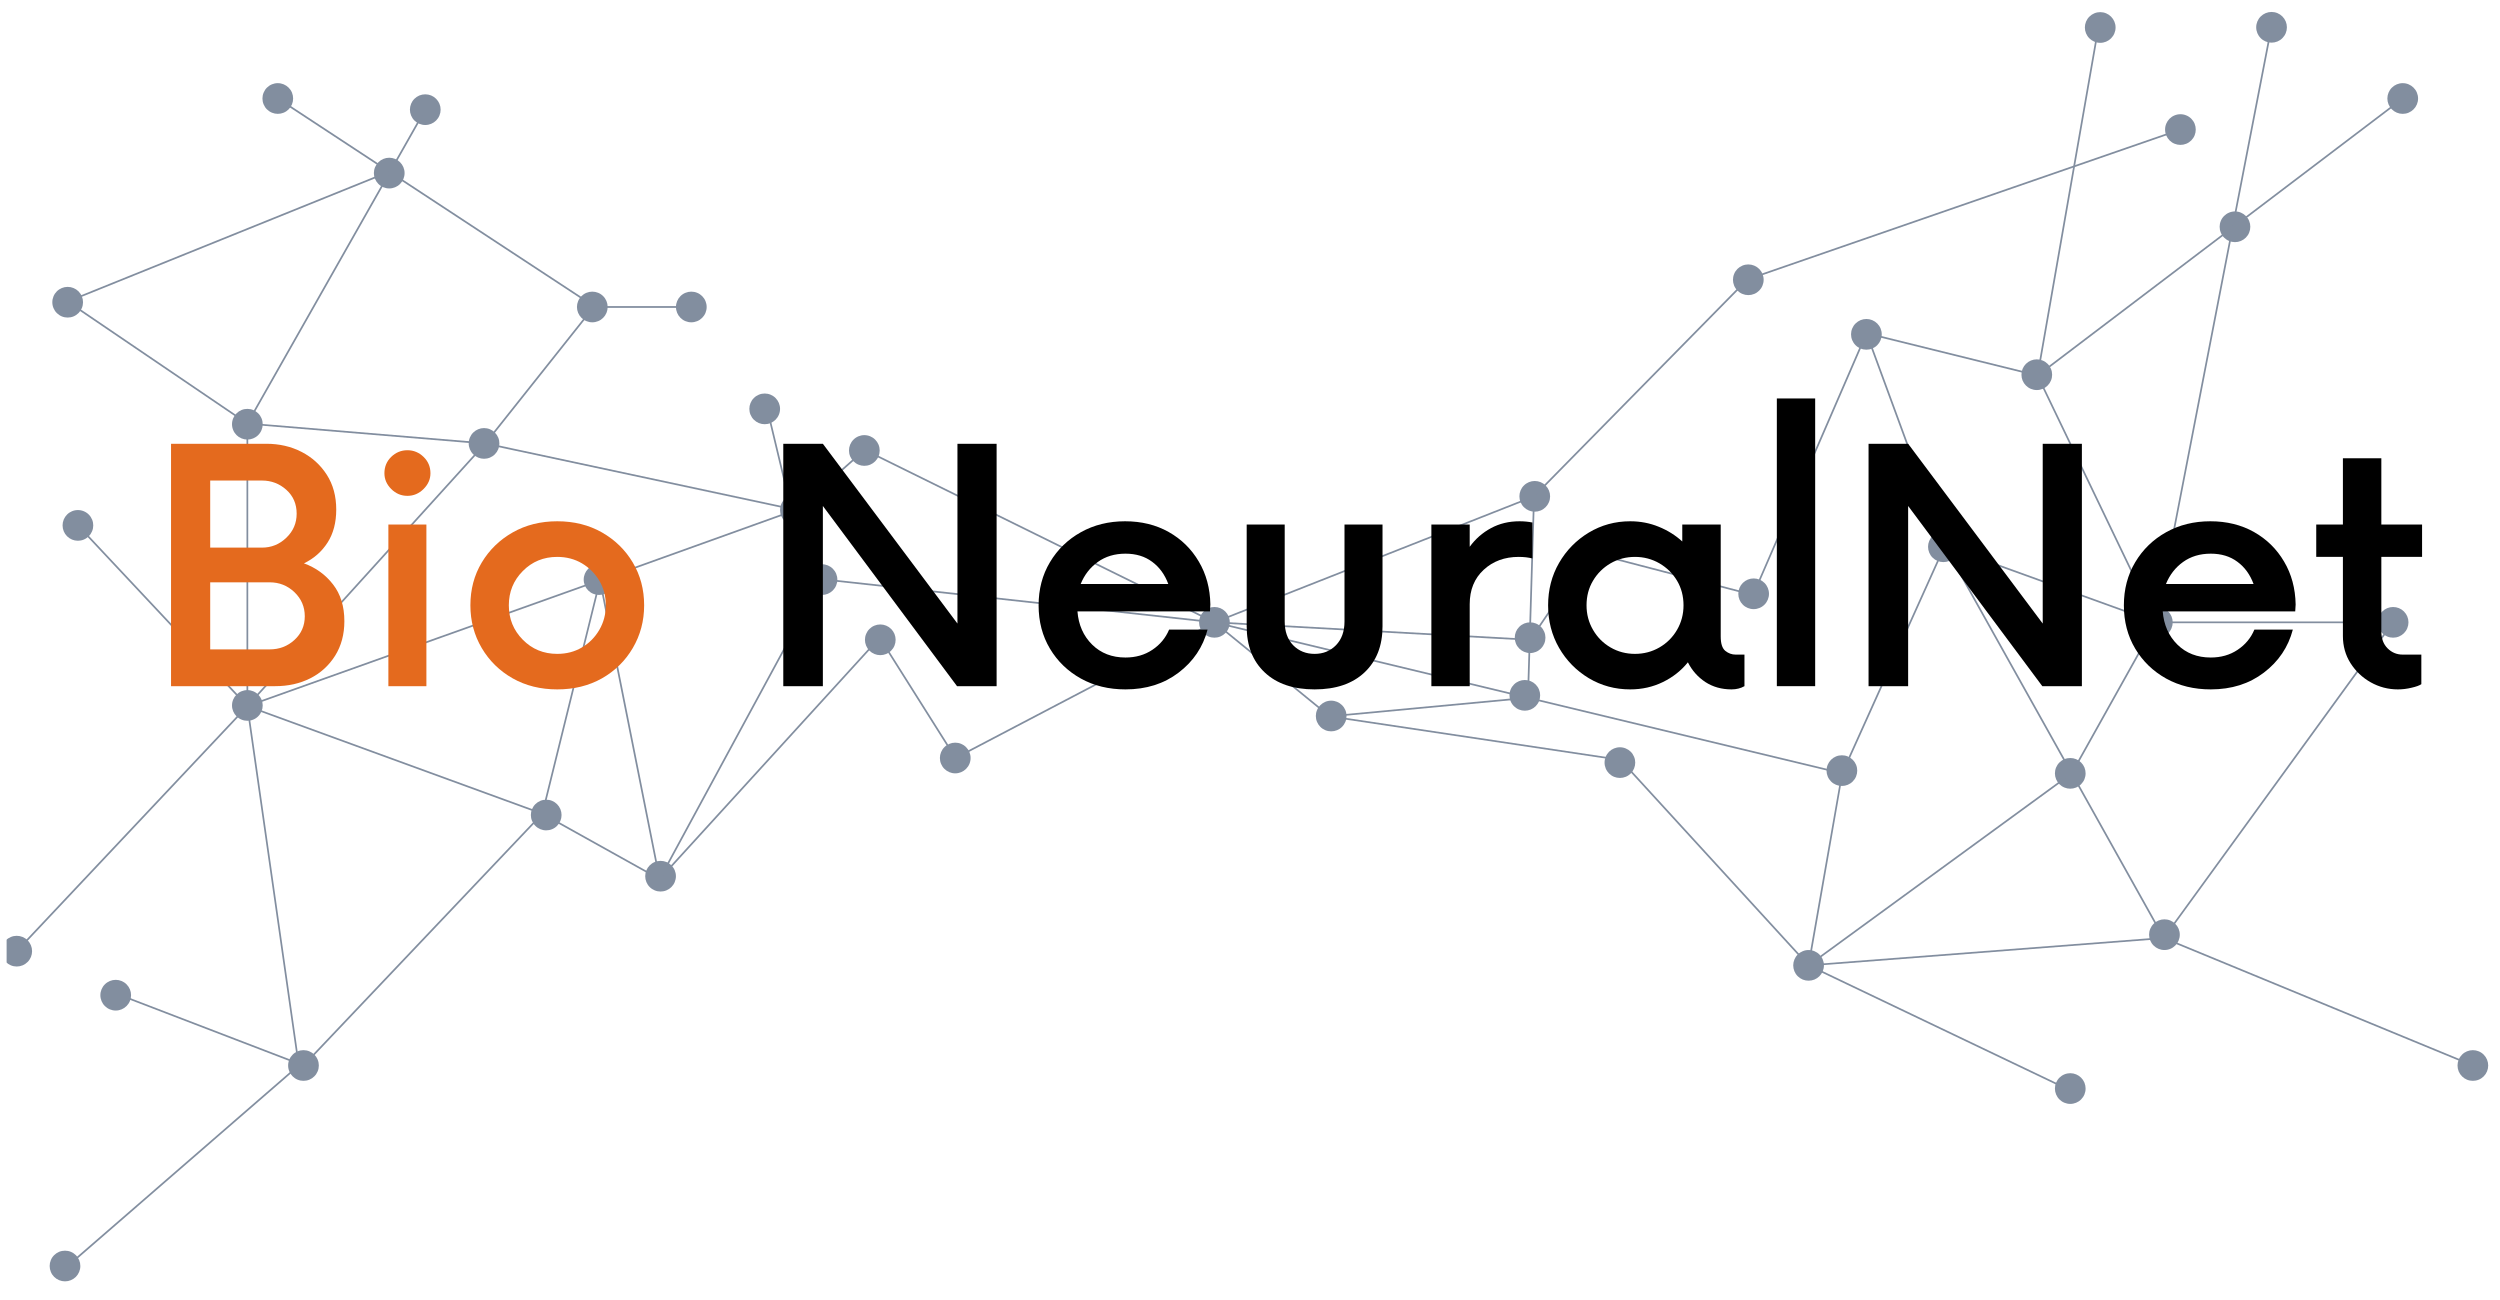 <svg xmlns="http://www.w3.org/2000/svg" xmlns:xlink="http://www.w3.org/1999/xlink" width="500" zoomAndPan="magnify" viewBox="0 0 375 195" height="260" preserveAspectRatio="xMidYMid meet" version="1.0"><defs><filter x="0%" y="0%" width="100%" height="100%" id="a711c053f1"><feColorMatrix values="0 0 0 0 1 0 0 0 0 1 0 0 0 0 1 0 0 0 1 0" color-interpolation-filters="sRGB"/></filter><g/><clipPath id="9b915ff78d"><path d="M 0.957 1 L 374 1 L 374 193 L 0.957 193 Z M 0.957 1 " clip-rule="nonzero"/></clipPath><mask id="8390b994e7"><g filter="url(#a711c053f1)"><rect x="-37.5" width="450" fill="#000000" y="-19.5" height="234" fill-opacity="0.5"/></g></mask><clipPath id="5725ad43cc"><path d="M 0.957 139 L 5 139 L 5 144 L 0.957 144 Z M 0.957 139 " clip-rule="nonzero"/></clipPath><clipPath id="6019769ccc"><path d="M 7 186 L 13 186 L 13 191.453 L 7 191.453 Z M 7 186 " clip-rule="nonzero"/></clipPath><clipPath id="0f845f55ff"><path d="M 312 0.797 L 318 0.797 L 318 6 L 312 6 Z M 312 0.797 " clip-rule="nonzero"/></clipPath><clipPath id="55d23c56a5"><path d="M 368 156 L 373.438 156 L 373.438 162 L 368 162 Z M 368 156 " clip-rule="nonzero"/></clipPath><clipPath id="87bc7d2fb2"><path d="M 338 0.797 L 344 0.797 L 344 6 L 338 6 Z M 338 0.797 " clip-rule="nonzero"/></clipPath><clipPath id="e8f8c362b0"><rect x="0" width="374" y="0" height="192"/></clipPath></defs><g clip-path="url(#9b915ff78d)"><g mask="url(#8390b994e7)"><g transform="matrix(1, 0, 0, 1, 0, 1)"><g clip-path="url(#e8f8c362b0)"><path fill="#051d40" d="M 182.109 92.469 L 129.711 66.637 L 119.539 75.656 L 119.477 75.641 L 72.566 65.602 L 88.945 44.988 L 41.598 13.887 L 41.742 13.664 L 89.328 44.926 L 89.242 45.035 L 73.035 65.434 L 119.465 75.371 L 129.668 66.324 L 129.746 66.363 L 182.223 92.234 Z M 182.109 92.469 " fill-opacity="1" fill-rule="nonzero"/><path fill="#051d40" d="M 91.148 45.047 C 91.148 45.352 91.09 45.645 90.973 45.93 C 90.855 46.211 90.691 46.457 90.473 46.676 C 90.258 46.891 90.008 47.059 89.727 47.172 C 89.445 47.289 89.152 47.348 88.848 47.348 C 88.543 47.348 88.246 47.289 87.965 47.172 C 87.684 47.059 87.434 46.891 87.219 46.676 C 87.004 46.457 86.836 46.211 86.719 45.93 C 86.602 45.645 86.543 45.352 86.543 45.047 C 86.543 44.742 86.602 44.449 86.719 44.168 C 86.836 43.883 87.004 43.637 87.219 43.418 C 87.434 43.203 87.684 43.035 87.965 42.922 C 88.246 42.805 88.543 42.746 88.848 42.746 C 89.152 42.746 89.445 42.805 89.727 42.922 C 90.008 43.035 90.258 43.203 90.473 43.418 C 90.691 43.637 90.855 43.883 90.973 44.168 C 91.09 44.449 91.148 44.742 91.148 45.047 Z M 91.148 45.047 " fill-opacity="1" fill-rule="nonzero"/><path fill="#051d40" d="M 106 45.047 C 106 45.352 105.941 45.645 105.824 45.93 C 105.707 46.211 105.539 46.457 105.324 46.676 C 105.109 46.891 104.859 47.059 104.578 47.172 C 104.297 47.289 104 47.348 103.695 47.348 C 103.391 47.348 103.098 47.289 102.816 47.172 C 102.535 47.059 102.285 46.891 102.07 46.676 C 101.852 46.457 101.688 46.211 101.57 45.93 C 101.453 45.645 101.395 45.352 101.395 45.047 C 101.395 44.742 101.453 44.449 101.57 44.168 C 101.688 43.883 101.852 43.637 102.07 43.418 C 102.285 43.203 102.535 43.035 102.816 42.922 C 103.098 42.805 103.391 42.746 103.695 42.746 C 104 42.746 104.297 42.805 104.578 42.922 C 104.859 43.035 105.109 43.203 105.324 43.418 C 105.539 43.637 105.707 43.883 105.824 44.168 C 105.941 44.449 106 44.742 106 45.047 Z M 106 45.047 " fill-opacity="1" fill-rule="nonzero"/><path fill="#051d40" d="M 117.008 60.328 C 117.008 60.633 116.949 60.93 116.832 61.211 C 116.715 61.492 116.547 61.742 116.332 61.957 C 116.117 62.172 115.867 62.34 115.586 62.457 C 115.305 62.574 115.008 62.633 114.703 62.633 C 114.398 62.633 114.105 62.574 113.824 62.457 C 113.543 62.34 113.293 62.172 113.078 61.957 C 112.859 61.742 112.695 61.492 112.578 61.211 C 112.461 60.93 112.402 60.633 112.402 60.328 C 112.402 60.023 112.461 59.73 112.578 59.449 C 112.695 59.168 112.859 58.918 113.078 58.703 C 113.293 58.484 113.543 58.32 113.824 58.203 C 114.105 58.086 114.398 58.027 114.703 58.027 C 115.008 58.027 115.305 58.086 115.586 58.203 C 115.867 58.32 116.117 58.484 116.332 58.703 C 116.547 58.918 116.715 59.168 116.832 59.449 C 116.949 59.73 117.008 60.023 117.008 60.328 Z M 117.008 60.328 " fill-opacity="1" fill-rule="nonzero"/><path fill="#051d40" d="M 60.688 24.965 C 60.688 25.27 60.629 25.562 60.512 25.844 C 60.395 26.125 60.227 26.375 60.012 26.59 C 59.797 26.809 59.547 26.973 59.266 27.09 C 58.984 27.207 58.691 27.266 58.387 27.266 C 58.078 27.266 57.785 27.207 57.504 27.09 C 57.223 26.973 56.973 26.809 56.758 26.59 C 56.543 26.375 56.375 26.125 56.258 25.844 C 56.141 25.562 56.082 25.27 56.082 24.965 C 56.082 24.656 56.141 24.363 56.258 24.082 C 56.375 23.801 56.543 23.551 56.758 23.336 C 56.973 23.121 57.223 22.953 57.504 22.836 C 57.785 22.719 58.078 22.66 58.387 22.66 C 58.691 22.66 58.984 22.719 59.266 22.836 C 59.547 22.953 59.797 23.121 60.012 23.336 C 60.227 23.551 60.395 23.801 60.512 24.082 C 60.629 24.363 60.688 24.656 60.688 24.965 Z M 60.688 24.965 " fill-opacity="1" fill-rule="nonzero"/><path fill="#051d40" d="M 66.094 15.449 C 66.094 15.754 66.035 16.047 65.918 16.328 C 65.801 16.613 65.633 16.859 65.418 17.078 C 65.203 17.293 64.953 17.457 64.672 17.574 C 64.391 17.691 64.098 17.75 63.789 17.75 C 63.484 17.75 63.191 17.691 62.91 17.574 C 62.629 17.457 62.379 17.293 62.164 17.078 C 61.945 16.859 61.781 16.613 61.664 16.328 C 61.547 16.047 61.488 15.754 61.488 15.449 C 61.488 15.145 61.547 14.852 61.664 14.566 C 61.781 14.285 61.945 14.035 62.164 13.82 C 62.379 13.605 62.629 13.438 62.91 13.32 C 63.191 13.207 63.484 13.148 63.789 13.148 C 64.098 13.148 64.391 13.207 64.672 13.32 C 64.953 13.438 65.203 13.605 65.418 13.82 C 65.633 14.035 65.801 14.285 65.918 14.566 C 66.035 14.852 66.094 15.145 66.094 15.449 Z M 66.094 15.449 " fill-opacity="1" fill-rule="nonzero"/><path fill="#051d40" d="M 43.969 13.777 C 43.969 14.082 43.91 14.375 43.797 14.656 C 43.68 14.938 43.512 15.188 43.297 15.402 C 43.082 15.617 42.832 15.785 42.551 15.902 C 42.266 16.02 41.973 16.078 41.668 16.078 C 41.363 16.078 41.07 16.02 40.789 15.902 C 40.504 15.785 40.258 15.617 40.039 15.402 C 39.824 15.188 39.66 14.938 39.543 14.656 C 39.426 14.375 39.367 14.082 39.367 13.777 C 39.367 13.469 39.426 13.176 39.543 12.895 C 39.66 12.613 39.824 12.363 40.039 12.148 C 40.258 11.934 40.504 11.766 40.789 11.648 C 41.07 11.531 41.363 11.473 41.668 11.473 C 41.973 11.473 42.266 11.531 42.551 11.648 C 42.832 11.766 43.082 11.934 43.297 12.148 C 43.512 12.363 43.68 12.613 43.797 12.895 C 43.91 13.176 43.969 13.469 43.969 13.777 Z M 43.969 13.777 " fill-opacity="1" fill-rule="nonzero"/><path fill="#051d40" d="M 12.453 44.332 C 12.453 44.637 12.395 44.934 12.277 45.215 C 12.16 45.496 11.992 45.746 11.777 45.961 C 11.562 46.176 11.312 46.344 11.031 46.461 C 10.75 46.578 10.457 46.633 10.148 46.633 C 9.844 46.633 9.551 46.578 9.27 46.461 C 8.988 46.344 8.738 46.176 8.523 45.961 C 8.305 45.746 8.141 45.496 8.023 45.215 C 7.906 44.934 7.848 44.637 7.848 44.332 C 7.848 44.027 7.906 43.734 8.023 43.453 C 8.141 43.168 8.305 42.922 8.523 42.703 C 8.738 42.488 8.988 42.324 9.27 42.207 C 9.551 42.09 9.844 42.031 10.148 42.031 C 10.457 42.031 10.75 42.09 11.031 42.207 C 11.312 42.324 11.562 42.488 11.777 42.703 C 11.992 42.922 12.16 43.168 12.277 43.453 C 12.395 43.734 12.453 44.027 12.453 44.332 Z M 12.453 44.332 " fill-opacity="1" fill-rule="nonzero"/><path fill="#051d40" d="M 13.988 77.809 C 13.988 78.113 13.93 78.41 13.812 78.691 C 13.695 78.973 13.531 79.223 13.316 79.438 C 13.098 79.652 12.852 79.82 12.566 79.938 C 12.285 80.055 11.992 80.113 11.688 80.113 C 11.383 80.113 11.09 80.055 10.805 79.938 C 10.523 79.82 10.273 79.652 10.059 79.438 C 9.844 79.223 9.676 78.973 9.559 78.691 C 9.445 78.41 9.387 78.113 9.387 77.809 C 9.387 77.504 9.445 77.211 9.559 76.93 C 9.676 76.648 9.844 76.398 10.059 76.184 C 10.273 75.965 10.523 75.801 10.805 75.684 C 11.09 75.566 11.383 75.508 11.688 75.508 C 11.992 75.508 12.285 75.566 12.566 75.684 C 12.852 75.801 13.098 75.965 13.316 76.184 C 13.531 76.398 13.695 76.648 13.812 76.93 C 13.93 77.211 13.988 77.504 13.988 77.809 Z M 13.988 77.809 " fill-opacity="1" fill-rule="nonzero"/><g clip-path="url(#5725ad43cc)"><path fill="#051d40" d="M 4.812 141.672 C 4.812 141.977 4.754 142.273 4.637 142.555 C 4.52 142.836 4.355 143.086 4.137 143.301 C 3.922 143.516 3.672 143.684 3.391 143.801 C 3.109 143.918 2.816 143.977 2.512 143.977 C 2.207 143.977 1.91 143.918 1.629 143.801 C 1.348 143.684 1.098 143.516 0.883 143.301 C 0.668 143.086 0.5 142.836 0.383 142.555 C 0.266 142.273 0.207 141.977 0.207 141.672 C 0.207 141.367 0.266 141.074 0.383 140.793 C 0.5 140.512 0.668 140.262 0.883 140.047 C 1.098 139.828 1.348 139.664 1.629 139.547 C 1.91 139.43 2.207 139.371 2.512 139.371 C 2.816 139.371 3.109 139.43 3.391 139.547 C 3.672 139.664 3.922 139.828 4.137 140.047 C 4.355 140.262 4.52 140.512 4.637 140.793 C 4.754 141.074 4.812 141.367 4.812 141.672 Z M 4.812 141.672 " fill-opacity="1" fill-rule="nonzero"/></g><path fill="#051d40" d="M 19.66 148.277 C 19.66 148.586 19.602 148.879 19.484 149.16 C 19.367 149.441 19.199 149.691 18.984 149.906 C 18.77 150.121 18.52 150.289 18.238 150.406 C 17.957 150.523 17.664 150.582 17.355 150.582 C 17.051 150.582 16.758 150.523 16.477 150.406 C 16.195 150.289 15.945 150.121 15.73 149.906 C 15.512 149.691 15.348 149.441 15.23 149.16 C 15.113 148.879 15.055 148.586 15.055 148.277 C 15.055 147.973 15.113 147.68 15.23 147.398 C 15.348 147.117 15.512 146.867 15.73 146.652 C 15.945 146.434 16.195 146.27 16.477 146.152 C 16.758 146.035 17.051 145.977 17.355 145.977 C 17.664 145.977 17.957 146.035 18.238 146.152 C 18.52 146.27 18.77 146.434 18.984 146.652 C 19.199 146.867 19.367 147.117 19.484 147.398 C 19.602 147.68 19.66 147.973 19.66 148.277 Z M 19.66 148.277 " fill-opacity="1" fill-rule="nonzero"/><g clip-path="url(#6019769ccc)"><path fill="#051d40" d="M 12.051 188.902 C 12.051 189.207 11.992 189.5 11.875 189.781 C 11.758 190.066 11.594 190.312 11.379 190.531 C 11.16 190.746 10.914 190.91 10.629 191.027 C 10.348 191.145 10.055 191.203 9.75 191.203 C 9.445 191.203 9.152 191.145 8.867 191.027 C 8.586 190.91 8.34 190.746 8.121 190.531 C 7.906 190.312 7.738 190.066 7.625 189.781 C 7.508 189.5 7.449 189.207 7.449 188.902 C 7.449 188.598 7.508 188.301 7.625 188.02 C 7.738 187.738 7.906 187.488 8.121 187.273 C 8.34 187.059 8.586 186.891 8.867 186.773 C 9.152 186.656 9.445 186.602 9.75 186.602 C 10.055 186.602 10.348 186.656 10.629 186.773 C 10.914 186.891 11.16 187.059 11.379 187.273 C 11.594 187.488 11.758 187.738 11.875 188.02 C 11.992 188.301 12.051 188.598 12.051 188.902 Z M 12.051 188.902 " fill-opacity="1" fill-rule="nonzero"/></g><path fill="#051d40" d="M 39.406 62.633 C 39.406 62.938 39.348 63.23 39.23 63.512 C 39.113 63.797 38.949 64.043 38.73 64.262 C 38.516 64.477 38.266 64.641 37.984 64.758 C 37.703 64.875 37.41 64.934 37.105 64.934 C 36.797 64.934 36.504 64.875 36.223 64.758 C 35.941 64.641 35.691 64.477 35.477 64.262 C 35.262 64.043 35.094 63.797 34.977 63.512 C 34.859 63.23 34.801 62.938 34.801 62.633 C 34.801 62.328 34.859 62.031 34.977 61.75 C 35.094 61.469 35.262 61.219 35.477 61.004 C 35.691 60.789 35.941 60.621 36.223 60.504 C 36.504 60.387 36.797 60.332 37.105 60.332 C 37.41 60.332 37.703 60.387 37.984 60.504 C 38.266 60.621 38.516 60.789 38.73 61.004 C 38.949 61.219 39.113 61.469 39.23 61.75 C 39.348 62.031 39.406 62.328 39.406 62.633 Z M 39.406 62.633 " fill-opacity="1" fill-rule="nonzero"/><path fill="#051d40" d="M 39.406 104.816 C 39.406 105.121 39.348 105.414 39.23 105.699 C 39.113 105.98 38.949 106.227 38.73 106.445 C 38.516 106.66 38.266 106.828 37.984 106.941 C 37.703 107.059 37.41 107.117 37.105 107.117 C 36.797 107.117 36.504 107.059 36.223 106.941 C 35.941 106.828 35.691 106.66 35.477 106.445 C 35.262 106.227 35.094 105.98 34.977 105.699 C 34.859 105.414 34.801 105.121 34.801 104.816 C 34.801 104.512 34.859 104.219 34.977 103.934 C 35.094 103.652 35.262 103.406 35.477 103.188 C 35.691 102.973 35.941 102.805 36.223 102.691 C 36.504 102.574 36.797 102.516 37.105 102.516 C 37.41 102.516 37.703 102.574 37.984 102.691 C 38.266 102.805 38.516 102.973 38.73 103.188 C 38.949 103.406 39.113 103.652 39.23 103.934 C 39.348 104.219 39.406 104.512 39.406 104.816 Z M 39.406 104.816 " fill-opacity="1" fill-rule="nonzero"/><path fill="#051d40" d="M 47.824 158.824 C 47.824 159.129 47.766 159.426 47.648 159.707 C 47.531 159.988 47.367 160.238 47.148 160.453 C 46.934 160.668 46.684 160.836 46.402 160.953 C 46.121 161.07 45.828 161.125 45.523 161.125 C 45.215 161.125 44.922 161.07 44.641 160.953 C 44.359 160.836 44.109 160.668 43.895 160.453 C 43.68 160.238 43.512 159.988 43.395 159.707 C 43.277 159.426 43.219 159.129 43.219 158.824 C 43.219 158.52 43.277 158.227 43.395 157.945 C 43.512 157.66 43.68 157.414 43.895 157.199 C 44.109 156.98 44.359 156.816 44.641 156.699 C 44.922 156.582 45.215 156.523 45.523 156.523 C 45.828 156.523 46.121 156.582 46.402 156.699 C 46.684 156.816 46.934 156.98 47.148 157.199 C 47.367 157.414 47.531 157.66 47.648 157.945 C 47.766 158.227 47.824 158.52 47.824 158.824 Z M 47.824 158.824 " fill-opacity="1" fill-rule="nonzero"/><path fill="#051d40" d="M 101.387 130.43 C 101.387 130.734 101.328 131.027 101.211 131.309 C 101.094 131.594 100.926 131.84 100.711 132.059 C 100.496 132.273 100.246 132.438 99.965 132.555 C 99.684 132.672 99.387 132.73 99.082 132.73 C 98.777 132.73 98.484 132.672 98.203 132.555 C 97.922 132.438 97.672 132.273 97.457 132.059 C 97.238 131.84 97.074 131.594 96.957 131.309 C 96.84 131.027 96.781 130.734 96.781 130.43 C 96.781 130.125 96.84 129.832 96.957 129.547 C 97.074 129.266 97.238 129.02 97.457 128.801 C 97.672 128.586 97.922 128.418 98.203 128.305 C 98.484 128.188 98.777 128.129 99.082 128.129 C 99.387 128.129 99.684 128.188 99.965 128.301 C 100.246 128.418 100.496 128.586 100.711 128.801 C 100.926 129.02 101.094 129.266 101.211 129.547 C 101.328 129.832 101.387 130.125 101.387 130.43 Z M 101.387 130.43 " fill-opacity="1" fill-rule="nonzero"/><path fill="#051d40" d="M 125.602 85.938 C 125.602 86.246 125.543 86.539 125.426 86.82 C 125.309 87.102 125.141 87.352 124.926 87.566 C 124.711 87.781 124.461 87.949 124.18 88.066 C 123.898 88.184 123.605 88.242 123.297 88.242 C 122.992 88.242 122.699 88.184 122.418 88.066 C 122.137 87.949 121.887 87.781 121.672 87.566 C 121.457 87.352 121.289 87.102 121.172 86.82 C 121.055 86.539 120.996 86.246 120.996 85.938 C 120.996 85.633 121.055 85.34 121.172 85.059 C 121.289 84.777 121.457 84.527 121.672 84.312 C 121.887 84.094 122.137 83.93 122.418 83.812 C 122.699 83.695 122.992 83.637 123.297 83.637 C 123.605 83.637 123.898 83.695 124.18 83.812 C 124.461 83.93 124.711 84.094 124.926 84.312 C 125.141 84.527 125.309 84.777 125.426 85.059 C 125.543 85.34 125.602 85.633 125.602 85.938 Z M 125.602 85.938 " fill-opacity="1" fill-rule="nonzero"/><path fill="#051d40" d="M 92.16 85.938 C 92.16 86.246 92.102 86.539 91.984 86.82 C 91.867 87.102 91.703 87.352 91.484 87.566 C 91.27 87.781 91.02 87.949 90.738 88.066 C 90.457 88.184 90.164 88.242 89.859 88.242 C 89.555 88.242 89.258 88.184 88.977 88.066 C 88.695 87.949 88.445 87.781 88.23 87.566 C 88.016 87.352 87.848 87.102 87.73 86.82 C 87.613 86.539 87.555 86.246 87.555 85.938 C 87.555 85.633 87.613 85.34 87.73 85.059 C 87.848 84.777 88.016 84.527 88.23 84.312 C 88.445 84.094 88.695 83.93 88.977 83.812 C 89.258 83.695 89.555 83.637 89.859 83.637 C 90.164 83.637 90.457 83.695 90.738 83.812 C 91.02 83.93 91.27 84.094 91.484 84.312 C 91.703 84.527 91.867 84.777 91.984 85.059 C 92.102 85.34 92.16 85.633 92.16 85.938 Z M 92.16 85.938 " fill-opacity="1" fill-rule="nonzero"/><path fill="#051d40" d="M 84.234 121.254 C 84.234 121.559 84.176 121.852 84.059 122.133 C 83.941 122.414 83.773 122.664 83.559 122.879 C 83.344 123.098 83.094 123.262 82.812 123.379 C 82.531 123.496 82.234 123.555 81.93 123.555 C 81.625 123.555 81.332 123.496 81.051 123.379 C 80.77 123.262 80.52 123.098 80.305 122.879 C 80.086 122.664 79.922 122.414 79.805 122.133 C 79.688 121.852 79.629 121.559 79.629 121.254 C 79.629 120.949 79.688 120.652 79.805 120.371 C 79.922 120.09 80.086 119.84 80.305 119.625 C 80.52 119.41 80.77 119.242 81.051 119.125 C 81.332 119.008 81.625 118.953 81.93 118.953 C 82.234 118.953 82.531 119.008 82.812 119.125 C 83.094 119.242 83.344 119.41 83.559 119.625 C 83.773 119.84 83.941 120.09 84.059 120.371 C 84.176 120.652 84.234 120.949 84.234 121.254 Z M 84.234 121.254 " fill-opacity="1" fill-rule="nonzero"/><path fill="#051d40" d="M 134.344 94.973 C 134.344 95.277 134.285 95.57 134.172 95.852 C 134.055 96.133 133.887 96.383 133.672 96.598 C 133.457 96.816 133.207 96.98 132.926 97.098 C 132.641 97.215 132.348 97.273 132.043 97.273 C 131.738 97.273 131.445 97.215 131.164 97.098 C 130.879 96.98 130.633 96.816 130.414 96.598 C 130.199 96.383 130.035 96.133 129.918 95.852 C 129.801 95.57 129.742 95.277 129.742 94.973 C 129.742 94.668 129.801 94.371 129.918 94.09 C 130.035 93.809 130.199 93.559 130.414 93.344 C 130.633 93.129 130.879 92.961 131.164 92.844 C 131.445 92.727 131.738 92.668 132.043 92.668 C 132.348 92.668 132.641 92.727 132.926 92.844 C 133.207 92.961 133.457 93.129 133.672 93.344 C 133.887 93.559 134.055 93.809 134.172 94.09 C 134.285 94.371 134.344 94.668 134.344 94.973 Z M 134.344 94.973 " fill-opacity="1" fill-rule="nonzero"/><path fill="#051d40" d="M 145.59 112.699 C 145.59 113.004 145.531 113.301 145.414 113.582 C 145.297 113.863 145.129 114.113 144.914 114.328 C 144.699 114.543 144.449 114.711 144.168 114.828 C 143.887 114.945 143.59 115.004 143.285 115.004 C 142.98 115.004 142.688 114.945 142.406 114.828 C 142.125 114.711 141.875 114.543 141.66 114.328 C 141.441 114.113 141.277 113.863 141.16 113.582 C 141.043 113.301 140.984 113.004 140.984 112.699 C 140.984 112.395 141.043 112.102 141.16 111.82 C 141.277 111.539 141.441 111.289 141.66 111.074 C 141.875 110.855 142.125 110.691 142.406 110.574 C 142.688 110.457 142.98 110.398 143.285 110.398 C 143.59 110.398 143.887 110.457 144.168 110.574 C 144.449 110.691 144.699 110.855 144.914 111.074 C 145.129 111.289 145.297 111.539 145.414 111.82 C 145.531 112.102 145.59 112.395 145.59 112.699 Z M 145.59 112.699 " fill-opacity="1" fill-rule="nonzero"/><path fill="#051d40" d="M 74.91 65.516 C 74.91 65.82 74.852 66.113 74.734 66.395 C 74.617 66.676 74.449 66.926 74.234 67.141 C 74.02 67.359 73.77 67.523 73.488 67.641 C 73.207 67.758 72.91 67.816 72.605 67.816 C 72.301 67.816 72.008 67.758 71.727 67.641 C 71.445 67.523 71.195 67.359 70.98 67.141 C 70.762 66.926 70.598 66.676 70.48 66.395 C 70.363 66.113 70.305 65.82 70.305 65.516 C 70.305 65.211 70.363 64.914 70.48 64.633 C 70.598 64.352 70.762 64.102 70.98 63.887 C 71.195 63.672 71.445 63.504 71.727 63.387 C 72.008 63.27 72.301 63.211 72.605 63.211 C 72.91 63.211 73.207 63.27 73.488 63.387 C 73.77 63.504 74.02 63.672 74.234 63.887 C 74.449 64.102 74.617 64.352 74.734 64.633 C 74.852 64.914 74.91 65.211 74.91 65.516 Z M 74.91 65.516 " fill-opacity="1" fill-rule="nonzero"/><path fill="#051d40" d="M 121.609 75.508 C 121.609 75.812 121.551 76.105 121.434 76.391 C 121.316 76.672 121.152 76.918 120.938 77.137 C 120.719 77.352 120.473 77.52 120.188 77.633 C 119.906 77.75 119.613 77.809 119.309 77.809 C 119.004 77.809 118.707 77.75 118.426 77.633 C 118.145 77.52 117.895 77.352 117.68 77.137 C 117.465 76.918 117.297 76.672 117.18 76.391 C 117.062 76.105 117.008 75.812 117.008 75.508 C 117.008 75.203 117.062 74.91 117.18 74.629 C 117.297 74.344 117.465 74.098 117.68 73.879 C 117.895 73.664 118.145 73.5 118.426 73.383 C 118.707 73.266 119.004 73.207 119.309 73.207 C 119.613 73.207 119.906 73.266 120.188 73.383 C 120.473 73.5 120.719 73.664 120.938 73.879 C 121.152 74.098 121.316 74.344 121.434 74.629 C 121.551 74.91 121.609 75.203 121.609 75.508 Z M 121.609 75.508 " fill-opacity="1" fill-rule="nonzero"/><path fill="#051d40" d="M 131.953 66.57 C 131.953 66.875 131.895 67.172 131.777 67.453 C 131.66 67.734 131.492 67.984 131.277 68.199 C 131.062 68.414 130.812 68.582 130.531 68.699 C 130.25 68.816 129.953 68.875 129.648 68.875 C 129.344 68.875 129.051 68.816 128.77 68.699 C 128.488 68.582 128.238 68.414 128.023 68.199 C 127.805 67.984 127.641 67.734 127.523 67.453 C 127.406 67.172 127.348 66.875 127.348 66.57 C 127.348 66.266 127.406 65.973 127.523 65.691 C 127.641 65.41 127.805 65.16 128.023 64.945 C 128.238 64.727 128.488 64.562 128.77 64.445 C 129.051 64.328 129.344 64.27 129.648 64.27 C 129.953 64.27 130.25 64.328 130.531 64.445 C 130.812 64.562 131.062 64.727 131.277 64.945 C 131.492 65.16 131.66 65.41 131.777 65.691 C 131.895 65.973 131.953 66.266 131.953 66.57 Z M 131.953 66.57 " fill-opacity="1" fill-rule="nonzero"/><path fill="#051d40" d="M 184.469 92.352 C 184.469 92.656 184.41 92.949 184.293 93.23 C 184.176 93.516 184.008 93.762 183.793 93.98 C 183.578 94.195 183.328 94.359 183.047 94.477 C 182.766 94.594 182.473 94.652 182.164 94.652 C 181.859 94.652 181.566 94.594 181.285 94.477 C 181.004 94.359 180.754 94.195 180.539 93.98 C 180.324 93.762 180.156 93.516 180.039 93.23 C 179.922 92.949 179.863 92.656 179.863 92.352 C 179.863 92.047 179.922 91.754 180.039 91.469 C 180.156 91.188 180.324 90.938 180.539 90.723 C 180.754 90.508 181.004 90.34 181.285 90.223 C 181.566 90.109 181.859 90.051 182.164 90.051 C 182.473 90.051 182.766 90.109 183.047 90.223 C 183.328 90.34 183.578 90.508 183.793 90.723 C 184.008 90.938 184.176 91.188 184.293 91.469 C 184.41 91.754 184.469 92.047 184.469 92.352 Z M 184.469 92.352 " fill-opacity="1" fill-rule="nonzero"/><path fill="#051d40" d="M 232.516 73.449 C 232.516 73.754 232.457 74.051 232.34 74.332 C 232.223 74.613 232.055 74.863 231.84 75.078 C 231.625 75.293 231.375 75.461 231.094 75.578 C 230.812 75.695 230.516 75.754 230.211 75.754 C 229.906 75.754 229.613 75.695 229.332 75.578 C 229.051 75.461 228.801 75.293 228.586 75.078 C 228.367 74.863 228.203 74.613 228.086 74.332 C 227.969 74.051 227.91 73.754 227.91 73.449 C 227.91 73.145 227.969 72.852 228.086 72.57 C 228.203 72.289 228.367 72.039 228.586 71.824 C 228.801 71.605 229.051 71.441 229.332 71.324 C 229.613 71.207 229.906 71.148 230.211 71.148 C 230.516 71.148 230.812 71.207 231.094 71.324 C 231.375 71.441 231.625 71.605 231.84 71.824 C 232.055 72.039 232.223 72.289 232.34 72.57 C 232.457 72.852 232.516 73.145 232.516 73.449 Z M 232.516 73.449 " fill-opacity="1" fill-rule="nonzero"/><path fill="#051d40" d="M 240.68 81.906 C 240.68 82.211 240.625 82.504 240.508 82.789 C 240.391 83.07 240.223 83.32 240.008 83.535 C 239.793 83.75 239.543 83.918 239.262 84.035 C 238.98 84.148 238.684 84.207 238.379 84.207 C 238.074 84.207 237.781 84.148 237.5 84.035 C 237.215 83.918 236.969 83.75 236.754 83.535 C 236.535 83.32 236.371 83.07 236.254 82.789 C 236.137 82.504 236.078 82.211 236.078 81.906 C 236.078 81.602 236.137 81.309 236.254 81.027 C 236.371 80.742 236.535 80.496 236.754 80.277 C 236.969 80.062 237.215 79.898 237.5 79.781 C 237.781 79.664 238.074 79.605 238.379 79.605 C 238.684 79.605 238.98 79.664 239.262 79.781 C 239.543 79.898 239.793 80.062 240.008 80.277 C 240.223 80.496 240.391 80.742 240.508 81.027 C 240.625 81.309 240.68 81.602 240.68 81.906 Z M 240.68 81.906 " fill-opacity="1" fill-rule="nonzero"/><path fill="#051d40" d="M 231.816 94.652 C 231.816 94.957 231.758 95.254 231.641 95.535 C 231.523 95.816 231.359 96.066 231.145 96.281 C 230.926 96.496 230.68 96.664 230.395 96.781 C 230.113 96.898 229.82 96.957 229.516 96.957 C 229.211 96.957 228.918 96.898 228.633 96.781 C 228.352 96.664 228.102 96.496 227.887 96.281 C 227.672 96.066 227.504 95.816 227.387 95.535 C 227.273 95.254 227.215 94.957 227.215 94.652 C 227.215 94.348 227.273 94.055 227.387 93.773 C 227.504 93.492 227.672 93.242 227.887 93.027 C 228.102 92.809 228.352 92.645 228.633 92.527 C 228.918 92.41 229.211 92.352 229.516 92.352 C 229.82 92.352 230.113 92.41 230.395 92.527 C 230.68 92.645 230.926 92.809 231.145 93.027 C 231.359 93.242 231.523 93.492 231.641 93.773 C 231.758 94.055 231.816 94.348 231.816 94.652 Z M 231.816 94.652 " fill-opacity="1" fill-rule="nonzero"/><path fill="#051d40" d="M 231.023 103.301 C 231.023 103.605 230.965 103.902 230.848 104.184 C 230.734 104.465 230.566 104.715 230.352 104.93 C 230.133 105.145 229.887 105.312 229.605 105.43 C 229.32 105.547 229.027 105.605 228.723 105.605 C 228.418 105.605 228.125 105.547 227.844 105.43 C 227.559 105.312 227.312 105.145 227.094 104.93 C 226.879 104.715 226.711 104.465 226.598 104.184 C 226.48 103.902 226.422 103.605 226.422 103.301 C 226.422 102.996 226.48 102.703 226.598 102.422 C 226.711 102.141 226.879 101.891 227.094 101.676 C 227.312 101.457 227.559 101.293 227.844 101.176 C 228.125 101.059 228.418 101 228.723 101 C 229.027 101 229.32 101.059 229.605 101.176 C 229.887 101.293 230.133 101.457 230.352 101.676 C 230.566 101.891 230.734 102.141 230.848 102.422 C 230.965 102.703 231.023 102.996 231.023 103.301 Z M 231.023 103.301 " fill-opacity="1" fill-rule="nonzero"/><path fill="#051d40" d="M 245.285 113.391 C 245.285 113.695 245.227 113.988 245.109 114.273 C 244.992 114.555 244.828 114.805 244.613 115.02 C 244.395 115.234 244.148 115.402 243.863 115.52 C 243.582 115.633 243.289 115.691 242.984 115.691 C 242.68 115.691 242.387 115.633 242.102 115.52 C 241.82 115.402 241.574 115.234 241.355 115.02 C 241.141 114.805 240.973 114.555 240.859 114.273 C 240.742 113.988 240.684 113.695 240.684 113.391 C 240.684 113.086 240.742 112.793 240.859 112.512 C 240.973 112.227 241.141 111.98 241.355 111.762 C 241.574 111.547 241.82 111.383 242.102 111.266 C 242.387 111.148 242.68 111.09 242.984 111.09 C 243.289 111.09 243.582 111.148 243.863 111.266 C 244.148 111.383 244.395 111.547 244.613 111.762 C 244.828 111.98 244.992 112.227 245.109 112.512 C 245.227 112.793 245.285 113.086 245.285 113.391 Z M 245.285 113.391 " fill-opacity="1" fill-rule="nonzero"/><path fill="#051d40" d="M 273.59 143.805 C 273.59 144.109 273.531 144.402 273.414 144.688 C 273.297 144.969 273.129 145.219 272.914 145.434 C 272.699 145.648 272.449 145.816 272.168 145.934 C 271.887 146.047 271.59 146.105 271.285 146.105 C 270.98 146.105 270.688 146.047 270.406 145.934 C 270.125 145.816 269.875 145.648 269.66 145.434 C 269.441 145.219 269.277 144.969 269.16 144.688 C 269.043 144.402 268.984 144.109 268.984 143.805 C 268.984 143.5 269.043 143.207 269.16 142.926 C 269.277 142.641 269.441 142.395 269.66 142.176 C 269.875 141.961 270.125 141.797 270.406 141.68 C 270.688 141.562 270.98 141.504 271.285 141.504 C 271.59 141.504 271.887 141.562 272.168 141.68 C 272.449 141.797 272.699 141.961 272.914 142.176 C 273.129 142.395 273.297 142.641 273.414 142.926 C 273.531 143.207 273.59 143.5 273.59 143.805 Z M 273.59 143.805 " fill-opacity="1" fill-rule="nonzero"/><path fill="#051d40" d="M 278.586 114.594 C 278.586 114.898 278.527 115.191 278.41 115.473 C 278.293 115.758 278.125 116.004 277.91 116.219 C 277.695 116.438 277.445 116.602 277.164 116.719 C 276.883 116.836 276.59 116.895 276.285 116.895 C 275.977 116.895 275.684 116.836 275.402 116.719 C 275.121 116.602 274.871 116.438 274.656 116.219 C 274.441 116.004 274.273 115.758 274.156 115.473 C 274.039 115.191 273.98 114.898 273.98 114.594 C 273.98 114.289 274.039 113.992 274.156 113.711 C 274.273 113.43 274.441 113.18 274.656 112.965 C 274.871 112.75 275.121 112.582 275.402 112.465 C 275.684 112.348 275.977 112.293 276.285 112.293 C 276.59 112.293 276.883 112.348 277.164 112.465 C 277.445 112.582 277.695 112.75 277.91 112.965 C 278.125 113.18 278.293 113.43 278.41 113.711 C 278.527 113.992 278.586 114.289 278.586 114.594 Z M 278.586 114.594 " fill-opacity="1" fill-rule="nonzero"/><path fill="#051d40" d="M 265.348 88.07 C 265.348 88.375 265.289 88.668 265.172 88.949 C 265.055 89.23 264.891 89.48 264.676 89.695 C 264.457 89.914 264.211 90.078 263.926 90.195 C 263.645 90.312 263.352 90.371 263.047 90.371 C 262.742 90.371 262.449 90.312 262.164 90.195 C 261.883 90.078 261.633 89.914 261.418 89.695 C 261.203 89.48 261.035 89.23 260.918 88.949 C 260.805 88.668 260.746 88.375 260.746 88.07 C 260.746 87.762 260.805 87.469 260.918 87.188 C 261.035 86.906 261.203 86.656 261.418 86.441 C 261.633 86.227 261.883 86.059 262.164 85.941 C 262.449 85.824 262.742 85.766 263.047 85.766 C 263.352 85.766 263.645 85.824 263.926 85.941 C 264.211 86.059 264.457 86.227 264.676 86.441 C 264.891 86.656 265.055 86.906 265.172 87.188 C 265.289 87.469 265.348 87.762 265.348 88.07 Z M 265.348 88.07 " fill-opacity="1" fill-rule="nonzero"/><path fill="#051d40" d="M 282.262 49.152 C 282.262 49.457 282.203 49.75 282.086 50.031 C 281.969 50.312 281.801 50.562 281.586 50.777 C 281.371 50.996 281.121 51.16 280.84 51.277 C 280.559 51.395 280.266 51.453 279.957 51.453 C 279.652 51.453 279.359 51.395 279.078 51.277 C 278.797 51.16 278.547 50.996 278.332 50.777 C 278.113 50.562 277.949 50.312 277.832 50.031 C 277.715 49.75 277.656 49.457 277.656 49.152 C 277.656 48.844 277.715 48.551 277.832 48.27 C 277.949 47.988 278.113 47.738 278.332 47.523 C 278.547 47.309 278.797 47.141 279.078 47.023 C 279.359 46.906 279.652 46.848 279.957 46.848 C 280.266 46.848 280.559 46.906 280.84 47.023 C 281.121 47.141 281.371 47.309 281.586 47.523 C 281.801 47.738 281.969 47.988 282.086 48.27 C 282.203 48.551 282.262 48.844 282.262 49.152 Z M 282.262 49.152 " fill-opacity="1" fill-rule="nonzero"/><path fill="#051d40" d="M 307.82 55.207 C 307.82 55.512 307.762 55.805 307.645 56.086 C 307.527 56.367 307.363 56.617 307.148 56.832 C 306.93 57.047 306.684 57.215 306.398 57.332 C 306.117 57.449 305.824 57.508 305.52 57.508 C 305.215 57.508 304.922 57.449 304.637 57.332 C 304.355 57.215 304.105 57.047 303.891 56.832 C 303.676 56.617 303.508 56.367 303.391 56.086 C 303.277 55.805 303.219 55.512 303.219 55.207 C 303.219 54.898 303.277 54.605 303.391 54.324 C 303.508 54.043 303.676 53.793 303.891 53.578 C 304.105 53.363 304.355 53.195 304.637 53.078 C 304.922 52.961 305.215 52.902 305.52 52.902 C 305.824 52.902 306.117 52.961 306.398 53.078 C 306.684 53.195 306.93 53.363 307.148 53.578 C 307.363 53.793 307.527 54.043 307.645 54.324 C 307.762 54.605 307.82 54.898 307.82 55.207 Z M 307.82 55.207 " fill-opacity="1" fill-rule="nonzero"/><g clip-path="url(#0f845f55ff)"><path fill="#051d40" d="M 317.336 3.125 C 317.336 3.43 317.277 3.723 317.16 4.004 C 317.043 4.285 316.875 4.535 316.66 4.75 C 316.445 4.965 316.195 5.133 315.914 5.25 C 315.633 5.367 315.336 5.426 315.031 5.426 C 314.727 5.426 314.434 5.367 314.152 5.25 C 313.871 5.133 313.621 4.965 313.406 4.75 C 313.188 4.535 313.023 4.285 312.906 4.004 C 312.789 3.723 312.73 3.43 312.73 3.125 C 312.73 2.816 312.789 2.523 312.906 2.242 C 313.023 1.961 313.188 1.711 313.406 1.496 C 313.621 1.281 313.871 1.113 314.152 0.996 C 314.434 0.879 314.727 0.82 315.031 0.82 C 315.336 0.82 315.633 0.879 315.914 0.996 C 316.195 1.113 316.445 1.281 316.66 1.496 C 316.875 1.711 317.043 1.961 317.16 2.242 C 317.277 2.523 317.336 2.816 317.336 3.125 Z M 317.336 3.125 " fill-opacity="1" fill-rule="nonzero"/></g><path fill="#051d40" d="M 264.547 40.965 C 264.547 41.27 264.488 41.562 264.371 41.848 C 264.258 42.129 264.09 42.375 263.875 42.594 C 263.656 42.809 263.41 42.977 263.129 43.09 C 262.844 43.207 262.551 43.266 262.246 43.266 C 261.941 43.266 261.648 43.207 261.367 43.09 C 261.082 42.977 260.836 42.809 260.617 42.594 C 260.402 42.375 260.234 42.129 260.121 41.848 C 260.004 41.562 259.945 41.27 259.945 40.965 C 259.945 40.66 260.004 40.367 260.121 40.086 C 260.234 39.801 260.402 39.555 260.617 39.336 C 260.836 39.121 261.082 38.957 261.367 38.84 C 261.648 38.723 261.941 38.664 262.246 38.664 C 262.551 38.664 262.844 38.723 263.129 38.84 C 263.41 38.957 263.656 39.121 263.875 39.336 C 264.09 39.555 264.258 39.801 264.371 40.086 C 264.488 40.367 264.547 40.66 264.547 40.965 Z M 264.547 40.965 " fill-opacity="1" fill-rule="nonzero"/><path fill="#051d40" d="M 329.363 18.434 C 329.363 18.738 329.305 19.031 329.191 19.312 C 329.074 19.598 328.906 19.844 328.691 20.062 C 328.477 20.277 328.227 20.445 327.945 20.559 C 327.66 20.676 327.367 20.734 327.062 20.734 C 326.758 20.734 326.465 20.676 326.184 20.559 C 325.898 20.445 325.652 20.277 325.434 20.062 C 325.219 19.844 325.055 19.598 324.938 19.312 C 324.82 19.031 324.762 18.738 324.762 18.434 C 324.762 18.129 324.82 17.836 324.938 17.551 C 325.055 17.27 325.219 17.023 325.434 16.805 C 325.652 16.59 325.898 16.422 326.184 16.309 C 326.465 16.191 326.758 16.133 327.062 16.133 C 327.367 16.133 327.66 16.191 327.945 16.309 C 328.227 16.422 328.477 16.59 328.691 16.805 C 328.906 17.023 329.074 17.27 329.191 17.551 C 329.305 17.836 329.363 18.129 329.363 18.434 Z M 329.363 18.434 " fill-opacity="1" fill-rule="nonzero"/><path fill="#051d40" d="M 337.547 33.016 C 337.547 33.324 337.488 33.617 337.371 33.898 C 337.258 34.18 337.09 34.43 336.875 34.645 C 336.656 34.859 336.41 35.027 336.129 35.145 C 335.844 35.262 335.551 35.32 335.246 35.32 C 334.941 35.32 334.648 35.262 334.367 35.145 C 334.082 35.027 333.836 34.859 333.617 34.645 C 333.402 34.43 333.234 34.18 333.121 33.898 C 333.004 33.617 332.945 33.324 332.945 33.016 C 332.945 32.711 333.004 32.418 333.121 32.137 C 333.234 31.855 333.402 31.605 333.617 31.391 C 333.836 31.176 334.082 31.008 334.367 30.891 C 334.648 30.773 334.941 30.715 335.246 30.715 C 335.551 30.715 335.844 30.773 336.129 30.891 C 336.41 31.008 336.656 31.176 336.875 31.391 C 337.09 31.605 337.258 31.855 337.371 32.137 C 337.488 32.418 337.547 32.711 337.547 33.016 Z M 337.547 33.016 " fill-opacity="1" fill-rule="nonzero"/><path fill="#051d40" d="M 361.27 92.352 C 361.27 92.656 361.211 92.949 361.094 93.23 C 360.977 93.516 360.809 93.762 360.594 93.98 C 360.379 94.195 360.129 94.359 359.848 94.477 C 359.566 94.594 359.27 94.652 358.965 94.652 C 358.66 94.652 358.367 94.594 358.086 94.477 C 357.805 94.359 357.555 94.195 357.34 93.98 C 357.121 93.762 356.957 93.516 356.84 93.23 C 356.723 92.949 356.664 92.656 356.664 92.352 C 356.664 92.047 356.723 91.754 356.84 91.469 C 356.957 91.188 357.121 90.938 357.34 90.723 C 357.555 90.508 357.805 90.34 358.086 90.223 C 358.367 90.109 358.66 90.051 358.965 90.051 C 359.27 90.051 359.566 90.109 359.848 90.223 C 360.129 90.34 360.379 90.508 360.594 90.723 C 360.809 90.938 360.977 91.188 361.094 91.469 C 361.211 91.754 361.27 92.047 361.27 92.352 Z M 361.27 92.352 " fill-opacity="1" fill-rule="nonzero"/><path fill="#051d40" d="M 325.906 92.352 C 325.906 92.656 325.848 92.949 325.73 93.23 C 325.613 93.516 325.449 93.762 325.23 93.98 C 325.016 94.195 324.766 94.359 324.484 94.477 C 324.203 94.594 323.91 94.652 323.605 94.652 C 323.301 94.652 323.004 94.594 322.723 94.477 C 322.441 94.359 322.191 94.195 321.977 93.98 C 321.762 93.762 321.594 93.516 321.477 93.23 C 321.359 92.949 321.301 92.656 321.301 92.352 C 321.301 92.047 321.359 91.754 321.477 91.469 C 321.594 91.188 321.762 90.938 321.977 90.723 C 322.191 90.508 322.441 90.34 322.723 90.223 C 323.004 90.109 323.301 90.051 323.605 90.051 C 323.91 90.051 324.203 90.109 324.484 90.223 C 324.766 90.34 325.016 90.508 325.23 90.723 C 325.449 90.938 325.613 91.188 325.73 91.469 C 325.848 91.754 325.906 92.047 325.906 92.352 Z M 325.906 92.352 " fill-opacity="1" fill-rule="nonzero"/><path fill="#051d40" d="M 293.812 81.012 C 293.812 81.316 293.754 81.613 293.637 81.895 C 293.52 82.176 293.352 82.426 293.137 82.641 C 292.922 82.855 292.672 83.023 292.391 83.141 C 292.109 83.258 291.812 83.316 291.508 83.316 C 291.203 83.316 290.91 83.258 290.629 83.141 C 290.348 83.023 290.098 82.855 289.883 82.641 C 289.664 82.426 289.5 82.176 289.383 81.895 C 289.266 81.613 289.207 81.316 289.207 81.012 C 289.207 80.707 289.266 80.414 289.383 80.133 C 289.5 79.852 289.664 79.602 289.883 79.387 C 290.098 79.168 290.348 79.004 290.629 78.887 C 290.91 78.77 291.203 78.711 291.508 78.711 C 291.812 78.711 292.109 78.77 292.391 78.887 C 292.672 79.004 292.922 79.168 293.137 79.387 C 293.352 79.602 293.52 79.852 293.637 80.133 C 293.754 80.414 293.812 80.707 293.812 81.012 Z M 293.812 81.012 " fill-opacity="1" fill-rule="nonzero"/><path fill="#051d40" d="M 326.969 139.203 C 326.969 139.508 326.91 139.801 326.793 140.082 C 326.676 140.363 326.508 140.613 326.293 140.828 C 326.078 141.043 325.828 141.211 325.547 141.328 C 325.266 141.445 324.969 141.504 324.664 141.504 C 324.359 141.504 324.066 141.445 323.785 141.328 C 323.504 141.211 323.254 141.043 323.039 140.828 C 322.82 140.613 322.656 140.363 322.539 140.082 C 322.422 139.801 322.363 139.508 322.363 139.203 C 322.363 138.895 322.422 138.602 322.539 138.32 C 322.656 138.039 322.82 137.789 323.039 137.574 C 323.254 137.359 323.504 137.191 323.785 137.074 C 324.066 136.957 324.359 136.898 324.664 136.898 C 324.969 136.898 325.266 136.957 325.547 137.074 C 325.828 137.191 326.078 137.359 326.293 137.574 C 326.508 137.789 326.676 138.039 326.793 138.32 C 326.91 138.602 326.969 138.895 326.969 139.203 Z M 326.969 139.203 " fill-opacity="1" fill-rule="nonzero"/><path fill="#051d40" d="M 312.84 115.004 C 312.84 115.309 312.781 115.602 312.668 115.883 C 312.551 116.164 312.383 116.414 312.168 116.629 C 311.953 116.848 311.703 117.012 311.422 117.129 C 311.137 117.246 310.844 117.305 310.539 117.305 C 310.234 117.305 309.941 117.246 309.66 117.129 C 309.375 117.012 309.129 116.848 308.91 116.629 C 308.695 116.414 308.531 116.164 308.414 115.883 C 308.297 115.602 308.238 115.309 308.238 115.004 C 308.238 114.699 308.297 114.402 308.414 114.121 C 308.531 113.84 308.695 113.59 308.91 113.375 C 309.129 113.16 309.375 112.992 309.66 112.875 C 309.941 112.758 310.234 112.703 310.539 112.703 C 310.844 112.703 311.137 112.758 311.422 112.875 C 311.703 112.992 311.953 113.16 312.168 113.375 C 312.383 113.59 312.551 113.84 312.668 114.121 C 312.781 114.402 312.84 114.699 312.84 115.004 Z M 312.84 115.004 " fill-opacity="1" fill-rule="nonzero"/><path fill="#051d40" d="M 312.84 162.285 C 312.84 162.59 312.781 162.883 312.668 163.164 C 312.551 163.445 312.383 163.695 312.168 163.91 C 311.953 164.129 311.703 164.293 311.422 164.41 C 311.137 164.527 310.844 164.586 310.539 164.586 C 310.234 164.586 309.941 164.527 309.66 164.41 C 309.375 164.293 309.129 164.129 308.91 163.91 C 308.695 163.695 308.531 163.445 308.414 163.164 C 308.297 162.883 308.238 162.59 308.238 162.285 C 308.238 161.98 308.297 161.684 308.414 161.402 C 308.531 161.121 308.695 160.871 308.91 160.656 C 309.129 160.441 309.375 160.273 309.66 160.156 C 309.941 160.039 310.234 159.98 310.539 159.98 C 310.844 159.98 311.137 160.039 311.422 160.156 C 311.703 160.273 311.953 160.441 312.168 160.656 C 312.383 160.871 312.551 161.121 312.668 161.402 C 312.781 161.684 312.84 161.98 312.84 162.285 Z M 312.84 162.285 " fill-opacity="1" fill-rule="nonzero"/><g clip-path="url(#55d23c56a5)"><path fill="#051d40" d="M 373.23 158.824 C 373.23 159.129 373.172 159.426 373.055 159.707 C 372.938 159.988 372.773 160.238 372.559 160.453 C 372.34 160.668 372.094 160.836 371.809 160.953 C 371.527 161.07 371.234 161.125 370.93 161.125 C 370.625 161.125 370.332 161.07 370.047 160.953 C 369.766 160.836 369.516 160.668 369.301 160.453 C 369.086 160.238 368.918 159.988 368.801 159.707 C 368.688 159.426 368.629 159.129 368.629 158.824 C 368.629 158.52 368.688 158.227 368.801 157.945 C 368.918 157.66 369.086 157.414 369.301 157.199 C 369.516 156.98 369.766 156.816 370.047 156.699 C 370.332 156.582 370.625 156.523 370.93 156.523 C 371.234 156.523 371.527 156.582 371.809 156.699 C 372.094 156.816 372.34 156.98 372.559 157.199 C 372.773 157.414 372.938 157.66 373.055 157.945 C 373.172 158.227 373.23 158.52 373.23 158.824 Z M 373.23 158.824 " fill-opacity="1" fill-rule="nonzero"/></g><g clip-path="url(#87bc7d2fb2)"><path fill="#051d40" d="M 343.035 3.098 C 343.035 3.402 342.977 3.695 342.859 3.977 C 342.742 4.258 342.574 4.508 342.359 4.723 C 342.145 4.941 341.895 5.105 341.613 5.223 C 341.332 5.34 341.035 5.398 340.73 5.398 C 340.426 5.398 340.133 5.34 339.852 5.223 C 339.57 5.105 339.32 4.941 339.105 4.723 C 338.887 4.508 338.723 4.258 338.605 3.977 C 338.488 3.695 338.43 3.402 338.43 3.098 C 338.43 2.789 338.488 2.496 338.605 2.215 C 338.723 1.934 338.887 1.684 339.105 1.469 C 339.32 1.254 339.57 1.086 339.852 0.969 C 340.133 0.852 340.426 0.793 340.73 0.793 C 341.035 0.793 341.332 0.852 341.613 0.969 C 341.895 1.086 342.145 1.254 342.359 1.469 C 342.574 1.684 342.742 1.934 342.859 2.215 C 342.977 2.496 343.035 2.789 343.035 3.098 Z M 343.035 3.098 " fill-opacity="1" fill-rule="nonzero"/></g><path fill="#051d40" d="M 362.711 13.777 C 362.711 14.082 362.652 14.375 362.535 14.656 C 362.418 14.938 362.25 15.188 362.035 15.402 C 361.82 15.617 361.57 15.785 361.289 15.902 C 361.008 16.02 360.711 16.078 360.406 16.078 C 360.102 16.078 359.809 16.02 359.527 15.902 C 359.246 15.785 358.996 15.617 358.781 15.402 C 358.562 15.188 358.398 14.938 358.281 14.656 C 358.164 14.375 358.105 14.082 358.105 13.777 C 358.105 13.469 358.164 13.176 358.281 12.895 C 358.398 12.613 358.562 12.363 358.781 12.148 C 358.996 11.934 359.246 11.766 359.527 11.648 C 359.809 11.531 360.102 11.473 360.406 11.473 C 360.711 11.473 361.008 11.531 361.289 11.648 C 361.57 11.766 361.82 11.934 362.035 12.148 C 362.25 12.363 362.418 12.613 362.535 12.895 C 362.652 13.176 362.711 13.469 362.711 13.777 Z M 362.711 13.777 " fill-opacity="1" fill-rule="nonzero"/><path fill="#051d40" d="M 201.98 106.402 C 201.98 106.707 201.922 107 201.805 107.281 C 201.688 107.562 201.523 107.812 201.305 108.027 C 201.09 108.246 200.84 108.41 200.559 108.527 C 200.277 108.645 199.984 108.703 199.68 108.703 C 199.375 108.703 199.078 108.645 198.797 108.527 C 198.516 108.41 198.266 108.246 198.051 108.027 C 197.836 107.812 197.668 107.562 197.551 107.281 C 197.434 107 197.375 106.707 197.375 106.402 C 197.375 106.094 197.434 105.801 197.551 105.52 C 197.668 105.238 197.836 104.988 198.051 104.773 C 198.266 104.559 198.516 104.391 198.797 104.273 C 199.078 104.156 199.375 104.098 199.68 104.098 C 199.984 104.098 200.277 104.156 200.559 104.273 C 200.84 104.391 201.09 104.559 201.305 104.773 C 201.523 104.988 201.688 105.238 201.805 105.52 C 201.922 105.801 201.98 106.094 201.98 106.402 Z M 201.98 106.402 " fill-opacity="1" fill-rule="nonzero"/><path fill="#051d40" d="M 45.559 158.98 L 17.309 148.137 L 17.402 147.895 L 45.488 158.672 L 81.328 120.898 L 81.418 120.945 L 98.754 130.609 L 89.902 86.211 L 36.656 105.215 L 72.527 65.629 L 36.891 62.652 L 63.676 15.383 L 63.906 15.512 L 37.32 62.426 L 73.078 65.41 L 37.551 104.617 L 90.102 85.859 L 98.996 130.48 L 123.227 85.75 L 123.312 85.758 L 182.609 92.266 L 143.289 112.871 L 143.223 112.77 L 131.934 94.867 L 99.047 130.938 L 98.883 131.242 L 98.824 130.945 L 81.379 121.223 Z M 123.371 86.031 L 99.566 129.98 L 131.973 94.438 L 132.062 94.582 L 143.379 112.527 L 181.723 92.434 Z M 123.371 86.031 " fill-opacity="1" fill-rule="nonzero"/><path fill="#051d40" d="M 81.445 121.234 L 81.309 121.184 L 37.031 105.027 L 37.008 105.008 L 11.59 77.898 L 11.781 77.723 L 37.18 104.805 L 81.262 120.887 L 89.895 85.934 L 89.957 85.91 L 119.383 75.34 L 123.422 85.844 L 123.176 85.938 L 119.23 75.676 L 90.113 86.133 Z M 81.445 121.234 " fill-opacity="1" fill-rule="nonzero"/><path fill="#051d40" d="M 88.848 44.914 L 103.695 44.914 L 103.695 45.18 L 88.848 45.18 Z M 88.848 44.914 " fill-opacity="1" fill-rule="nonzero"/><path fill="#051d40" d="M 114.957 60.363 L 115.211 60.305 L 118.816 75.344 L 118.562 75.402 Z M 114.957 60.363 " fill-opacity="1" fill-rule="nonzero"/><path fill="#051d40" d="M 10.234 189 L 10.062 188.801 L 44.676 158.773 L 36.973 104.926 L 36.973 62.609 L 9.871 44.207 L 10.102 44.113 L 58.336 24.633 L 58.434 24.879 L 10.426 44.266 L 37.234 62.473 L 37.234 104.906 L 44.953 158.879 Z M 10.234 189 " fill-opacity="1" fill-rule="nonzero"/><path fill="#051d40" d="M 2.414 141.578 L 37.016 104.828 L 37.207 105.008 L 2.605 141.758 Z M 2.414 141.578 " fill-opacity="1" fill-rule="nonzero"/><path fill="#051d40" d="M 276.402 115.156 L 182.133 92.48 L 182.172 92.219 L 229.461 94.836 L 238.41 81.703 L 238.496 81.727 L 262.895 88.086 L 279.902 48.836 L 305.605 55.191 L 334.766 33.066 L 340.578 3.07 L 340.836 3.121 L 335.078 32.828 L 360.328 13.672 L 360.484 13.879 L 335.004 33.211 L 323.508 92.527 L 323.367 92.473 L 291.77 81.059 Z M 183.602 92.562 L 276.25 114.852 L 291.633 80.73 L 291.746 80.77 L 323.312 92.176 L 334.691 33.449 L 305.664 55.477 L 280.055 49.145 L 263.043 88.395 L 262.934 88.367 L 238.52 82.004 L 229.594 95.105 L 229.52 95.102 Z M 183.602 92.562 " fill-opacity="1" fill-rule="nonzero"/><path fill="#051d40" d="M 271.234 143.941 L 271.191 143.895 L 243.012 113.109 L 199.398 106.578 L 199.371 106.555 L 181.91 92.312 L 182.117 92.23 L 230.242 73.258 L 229.324 103.785 L 229.207 103.797 L 200.535 106.484 L 243.145 112.867 L 243.176 112.902 L 271.34 143.672 L 324.496 139.578 L 358.707 92.48 L 323.328 92.48 L 323.293 92.41 L 305.5 55.352 L 305.504 55.312 L 314.633 3.074 L 314.891 3.117 L 305.77 55.316 L 323.492 92.219 L 359.223 92.219 L 324.633 139.828 L 324.574 139.832 Z M 182.422 92.391 L 199.492 106.32 L 229.066 103.547 L 229.969 73.645 Z M 182.422 92.391 " fill-opacity="1" fill-rule="nonzero"/><path fill="#051d40" d="M 370.879 158.945 L 324.473 139.805 L 324.449 139.766 L 291.582 80.949 L 291.578 80.938 L 279.855 49.035 L 280.102 48.945 L 291.82 80.84 L 324.656 139.598 L 370.98 158.703 Z M 370.879 158.945 " fill-opacity="1" fill-rule="nonzero"/><path fill="#051d40" d="M 309.902 162.402 L 271.141 143.879 L 271.156 143.781 L 276.199 114.98 L 276.453 115.023 L 271.434 143.73 L 310.016 162.168 Z M 309.902 162.402 " fill-opacity="1" fill-rule="nonzero"/><path fill="#051d40" d="M 271.363 143.91 L 271.211 143.699 L 310.66 114.914 L 323.297 92.289 L 323.527 92.414 L 310.863 115.09 L 310.84 115.109 Z M 271.363 143.91 " fill-opacity="1" fill-rule="nonzero"/><path fill="#051d40" d="M 230.199 73.543 L 230.012 73.359 L 262.031 40.805 L 262.062 40.797 L 327.02 18.309 L 327.105 18.559 L 262.176 41.035 Z M 230.199 73.543 " fill-opacity="1" fill-rule="nonzero"/></g></g></g></g><g fill="#e46a1e" fill-opacity="1"><g transform="translate(21.655, 102.925)"><g><path d="M 23.938 -18.422 C 25.719 -17.773 27.172 -16.723 28.297 -15.266 C 29.43 -13.816 30 -11.977 30 -9.75 C 30 -7.77 29.535 -6.039 28.609 -4.562 C 27.68 -3.094 26.438 -1.961 24.875 -1.172 C 23.32 -0.391 21.578 0 19.641 0 L 4 0 L 4 -36.359 L 18.297 -36.359 C 20.242 -36.359 22.004 -35.953 23.578 -35.141 C 25.148 -34.336 26.41 -33.195 27.359 -31.719 C 28.305 -30.25 28.781 -28.504 28.781 -26.484 C 28.781 -24.547 28.348 -22.898 27.484 -21.547 C 26.617 -20.191 25.438 -19.148 23.938 -18.422 Z M 22.844 -25.875 C 22.844 -27.332 22.328 -28.523 21.297 -29.453 C 20.266 -30.379 19.047 -30.844 17.641 -30.844 L 9.875 -30.844 L 9.875 -20.781 L 17.641 -20.781 C 19.047 -20.781 20.266 -21.273 21.297 -22.266 C 22.328 -23.254 22.844 -24.457 22.844 -25.875 Z M 18.781 -5.516 C 20.238 -5.516 21.484 -5.988 22.516 -6.938 C 23.547 -7.883 24.062 -9.066 24.062 -10.484 C 24.062 -11.898 23.547 -13.102 22.516 -14.094 C 21.484 -15.082 20.238 -15.578 18.781 -15.578 L 9.875 -15.578 L 9.875 -5.516 Z M 18.781 -5.516 "/></g></g></g><g fill="#e46a1e" fill-opacity="1"><g transform="translate(53.959, 102.925)"><g><path d="M 7.156 -28.547 C 6.219 -28.547 5.406 -28.891 4.719 -29.578 C 4.039 -30.266 3.703 -31.051 3.703 -31.938 C 3.703 -32.906 4.039 -33.723 4.719 -34.391 C 5.406 -35.055 6.219 -35.391 7.156 -35.391 C 8.082 -35.391 8.891 -35.055 9.578 -34.391 C 10.266 -33.723 10.609 -32.906 10.609 -31.938 C 10.609 -31.051 10.266 -30.266 9.578 -29.578 C 8.891 -28.891 8.082 -28.547 7.156 -28.547 Z M 4.297 0 L 4.297 -24.25 L 10 -24.25 L 10 0 Z M 4.297 0 "/></g></g></g><g fill="#e46a1e" fill-opacity="1"><g transform="translate(68.262, 102.925)"><g><path d="M 15.328 0.484 C 12.828 0.484 10.598 -0.066 8.641 -1.172 C 6.68 -2.285 5.133 -3.801 4 -5.719 C 2.863 -7.645 2.297 -9.781 2.297 -12.125 C 2.297 -14.508 2.863 -16.648 4 -18.547 C 5.133 -20.441 6.68 -21.945 8.641 -23.062 C 10.598 -24.176 12.828 -24.734 15.328 -24.734 C 17.836 -24.734 20.07 -24.176 22.031 -23.062 C 23.988 -21.945 25.531 -20.441 26.656 -18.547 C 27.789 -16.648 28.359 -14.508 28.359 -12.125 C 28.359 -9.781 27.789 -7.645 26.656 -5.719 C 25.531 -3.801 23.988 -2.285 22.031 -1.172 C 20.07 -0.066 17.836 0.484 15.328 0.484 Z M 15.328 -4.844 C 16.703 -4.844 17.938 -5.164 19.031 -5.812 C 20.125 -6.457 20.992 -7.336 21.641 -8.453 C 22.285 -9.566 22.609 -10.789 22.609 -12.125 C 22.609 -13.5 22.285 -14.727 21.641 -15.812 C 20.992 -16.906 20.125 -17.773 19.031 -18.422 C 17.938 -19.066 16.703 -19.391 15.328 -19.391 C 13.273 -19.391 11.551 -18.68 10.156 -17.266 C 8.758 -15.859 8.062 -14.145 8.062 -12.125 C 8.062 -10.102 8.758 -8.383 10.156 -6.969 C 11.551 -5.551 13.273 -4.844 15.328 -4.844 Z M 15.328 -4.844 "/></g></g></g><g fill="#7e0000" fill-opacity="1"><g transform="translate(98.944, 102.925)"><g/></g></g><g fill="#000000" fill-opacity="1"><g transform="translate(113.492, 102.925)"><g><path d="M 30.125 -36.359 L 36 -36.359 L 36 0 L 30.062 0 L 9.938 -27.031 L 9.938 0 L 4 0 L 4 -36.359 L 9.938 -36.359 L 30.125 -9.391 Z M 30.125 -36.359 "/></g></g></g><g fill="#000000" fill-opacity="1"><g transform="translate(153.493, 102.925)"><g><path d="M 28.062 -12.25 L 28 -11.219 L 8.125 -11.219 C 8.281 -9.195 9.016 -7.535 10.328 -6.234 C 11.641 -4.941 13.305 -4.297 15.328 -4.297 C 16.867 -4.297 18.211 -4.68 19.359 -5.453 C 20.516 -6.223 21.352 -7.234 21.875 -8.484 L 27.641 -8.484 C 26.953 -5.859 25.504 -3.707 23.297 -2.031 C 21.098 -0.352 18.441 0.484 15.328 0.484 C 12.828 0.484 10.598 -0.055 8.641 -1.141 C 6.68 -2.234 5.133 -3.727 4 -5.625 C 2.863 -7.531 2.297 -9.695 2.297 -12.125 C 2.297 -14.539 2.863 -16.695 4 -18.594 C 5.133 -20.5 6.68 -22 8.641 -23.094 C 10.598 -24.188 12.805 -24.734 15.266 -24.734 C 17.734 -24.734 19.914 -24.195 21.812 -23.125 C 23.719 -22.051 25.223 -20.57 26.328 -18.688 C 27.441 -16.812 28.02 -14.664 28.062 -12.25 Z M 15.328 -19.875 C 13.711 -19.875 12.328 -19.457 11.172 -18.625 C 10.023 -17.801 9.172 -16.703 8.609 -15.328 L 21.75 -15.328 C 21.227 -16.742 20.422 -17.852 19.328 -18.656 C 18.242 -19.469 16.91 -19.875 15.328 -19.875 Z M 15.328 -19.875 "/></g></g></g><g fill="#000000" fill-opacity="1"><g transform="translate(183.675, 102.925)"><g><path d="M 13.516 0.484 C 10.328 0.484 7.832 -0.363 6.031 -2.062 C 4.227 -3.758 3.328 -6.062 3.328 -8.969 L 3.328 -24.25 L 9.031 -24.25 L 9.031 -9.703 C 9.031 -8.203 9.453 -7.016 10.297 -6.141 C 11.148 -5.273 12.223 -4.844 13.516 -4.844 C 14.805 -4.844 15.875 -5.273 16.719 -6.141 C 17.57 -7.016 18 -8.203 18 -9.703 L 18 -24.25 L 23.703 -24.25 L 23.703 -8.969 C 23.703 -6.062 22.801 -3.758 21 -2.062 C 19.195 -0.363 16.703 0.484 13.516 0.484 Z M 13.516 0.484 "/></g></g></g><g fill="#000000" fill-opacity="1"><g transform="translate(210.706, 102.925)"><g><path d="M 17.219 -24.734 C 17.906 -24.734 18.551 -24.672 19.156 -24.547 L 19.156 -19.156 C 18.875 -19.227 18.562 -19.285 18.219 -19.328 C 17.875 -19.367 17.5 -19.391 17.094 -19.391 C 14.988 -19.391 13.238 -18.742 11.844 -17.453 C 10.445 -16.16 9.75 -14.441 9.75 -12.297 L 9.75 0 L 4 0 L 4 -24.25 L 9.75 -24.25 L 9.75 -20.906 C 10.602 -22.082 11.664 -23.016 12.938 -23.703 C 14.207 -24.391 15.633 -24.734 17.219 -24.734 Z M 17.219 -24.734 "/></g></g></g><g fill="#000000" fill-opacity="1"><g transform="translate(229.919, 102.925)"><g><path d="M 30.422 -4.734 L 31.75 -4.734 L 31.75 0 C 31.188 0.32 30.539 0.484 29.812 0.484 C 28.32 0.484 27.008 0.113 25.875 -0.625 C 24.75 -1.375 23.879 -2.359 23.266 -3.578 C 22.254 -2.328 21 -1.336 19.5 -0.609 C 18.008 0.117 16.379 0.484 14.609 0.484 C 12.348 0.484 10.273 -0.078 8.391 -1.203 C 6.516 -2.336 5.031 -3.852 3.938 -5.75 C 2.844 -7.656 2.297 -9.781 2.297 -12.125 C 2.297 -14.469 2.844 -16.586 3.938 -18.484 C 5.031 -20.379 6.516 -21.895 8.391 -23.031 C 10.273 -24.164 12.348 -24.734 14.609 -24.734 C 16.141 -24.734 17.57 -24.457 18.906 -23.906 C 20.238 -23.363 21.41 -22.629 22.422 -21.703 L 22.422 -24.25 L 28.188 -24.25 L 28.188 -7.453 C 28.188 -6.398 28.414 -5.68 28.875 -5.297 C 29.344 -4.922 29.859 -4.734 30.422 -4.734 Z M 15.328 -4.844 C 16.66 -4.844 17.883 -5.164 19 -5.812 C 20.113 -6.457 20.992 -7.336 21.641 -8.453 C 22.285 -9.566 22.609 -10.789 22.609 -12.125 C 22.609 -13.5 22.285 -14.727 21.641 -15.812 C 20.992 -16.906 20.113 -17.773 19 -18.422 C 17.883 -19.066 16.66 -19.391 15.328 -19.391 C 13.992 -19.391 12.77 -19.066 11.656 -18.422 C 10.551 -17.773 9.676 -16.906 9.031 -15.812 C 8.383 -14.727 8.062 -13.5 8.062 -12.125 C 8.062 -10.789 8.383 -9.566 9.031 -8.453 C 9.676 -7.336 10.551 -6.457 11.656 -5.812 C 12.77 -5.164 13.992 -4.844 15.328 -4.844 Z M 15.328 -4.844 "/></g></g></g><g fill="#000000" fill-opacity="1"><g transform="translate(262.526, 102.925)"><g><path d="M 4 0 L 4 -43.156 L 9.75 -43.156 L 9.75 0 Z M 4 0 "/></g></g></g><g fill="#000000" fill-opacity="1"><g transform="translate(276.283, 102.925)"><g><path d="M 30.125 -36.359 L 36 -36.359 L 36 0 L 30.062 0 L 9.938 -27.031 L 9.938 0 L 4 0 L 4 -36.359 L 9.938 -36.359 L 30.125 -9.391 Z M 30.125 -36.359 "/></g></g></g><g fill="#000000" fill-opacity="1"><g transform="translate(316.284, 102.925)"><g><path d="M 28.062 -12.25 L 28 -11.219 L 8.125 -11.219 C 8.281 -9.195 9.016 -7.535 10.328 -6.234 C 11.641 -4.941 13.305 -4.297 15.328 -4.297 C 16.867 -4.297 18.211 -4.68 19.359 -5.453 C 20.516 -6.223 21.352 -7.234 21.875 -8.484 L 27.641 -8.484 C 26.953 -5.859 25.504 -3.707 23.297 -2.031 C 21.098 -0.352 18.441 0.484 15.328 0.484 C 12.828 0.484 10.598 -0.055 8.641 -1.141 C 6.68 -2.234 5.133 -3.727 4 -5.625 C 2.863 -7.531 2.297 -9.695 2.297 -12.125 C 2.297 -14.539 2.863 -16.695 4 -18.594 C 5.133 -20.5 6.68 -22 8.641 -23.094 C 10.598 -24.188 12.805 -24.734 15.266 -24.734 C 17.734 -24.734 19.914 -24.195 21.812 -23.125 C 23.719 -22.051 25.223 -20.57 26.328 -18.688 C 27.441 -16.812 28.02 -14.664 28.062 -12.25 Z M 15.328 -19.875 C 13.711 -19.875 12.328 -19.457 11.172 -18.625 C 10.023 -17.801 9.172 -16.703 8.609 -15.328 L 21.75 -15.328 C 21.227 -16.742 20.422 -17.852 19.328 -18.656 C 18.242 -19.469 16.91 -19.875 15.328 -19.875 Z M 15.328 -19.875 "/></g></g></g><g fill="#000000" fill-opacity="1"><g transform="translate(346.467, 102.925)"><g><path d="M 16.844 -19.391 L 10.734 -19.391 L 10.734 -8.188 C 10.734 -7.133 11.047 -6.297 11.672 -5.672 C 12.297 -5.047 13.051 -4.734 13.938 -4.734 L 16.734 -4.734 L 16.734 -0.297 C 16.441 -0.098 15.953 0.078 15.266 0.234 C 14.586 0.398 13.906 0.484 13.219 0.484 C 11.758 0.484 10.398 0.129 9.141 -0.578 C 7.891 -1.285 6.879 -2.242 6.109 -3.453 C 5.348 -4.66 4.969 -6.016 4.969 -7.516 L 4.969 -19.391 L 0.969 -19.391 L 0.969 -24.25 L 4.969 -24.25 L 4.969 -34.188 L 10.734 -34.188 L 10.734 -24.25 L 16.844 -24.25 Z M 16.844 -19.391 "/></g></g></g></svg>
